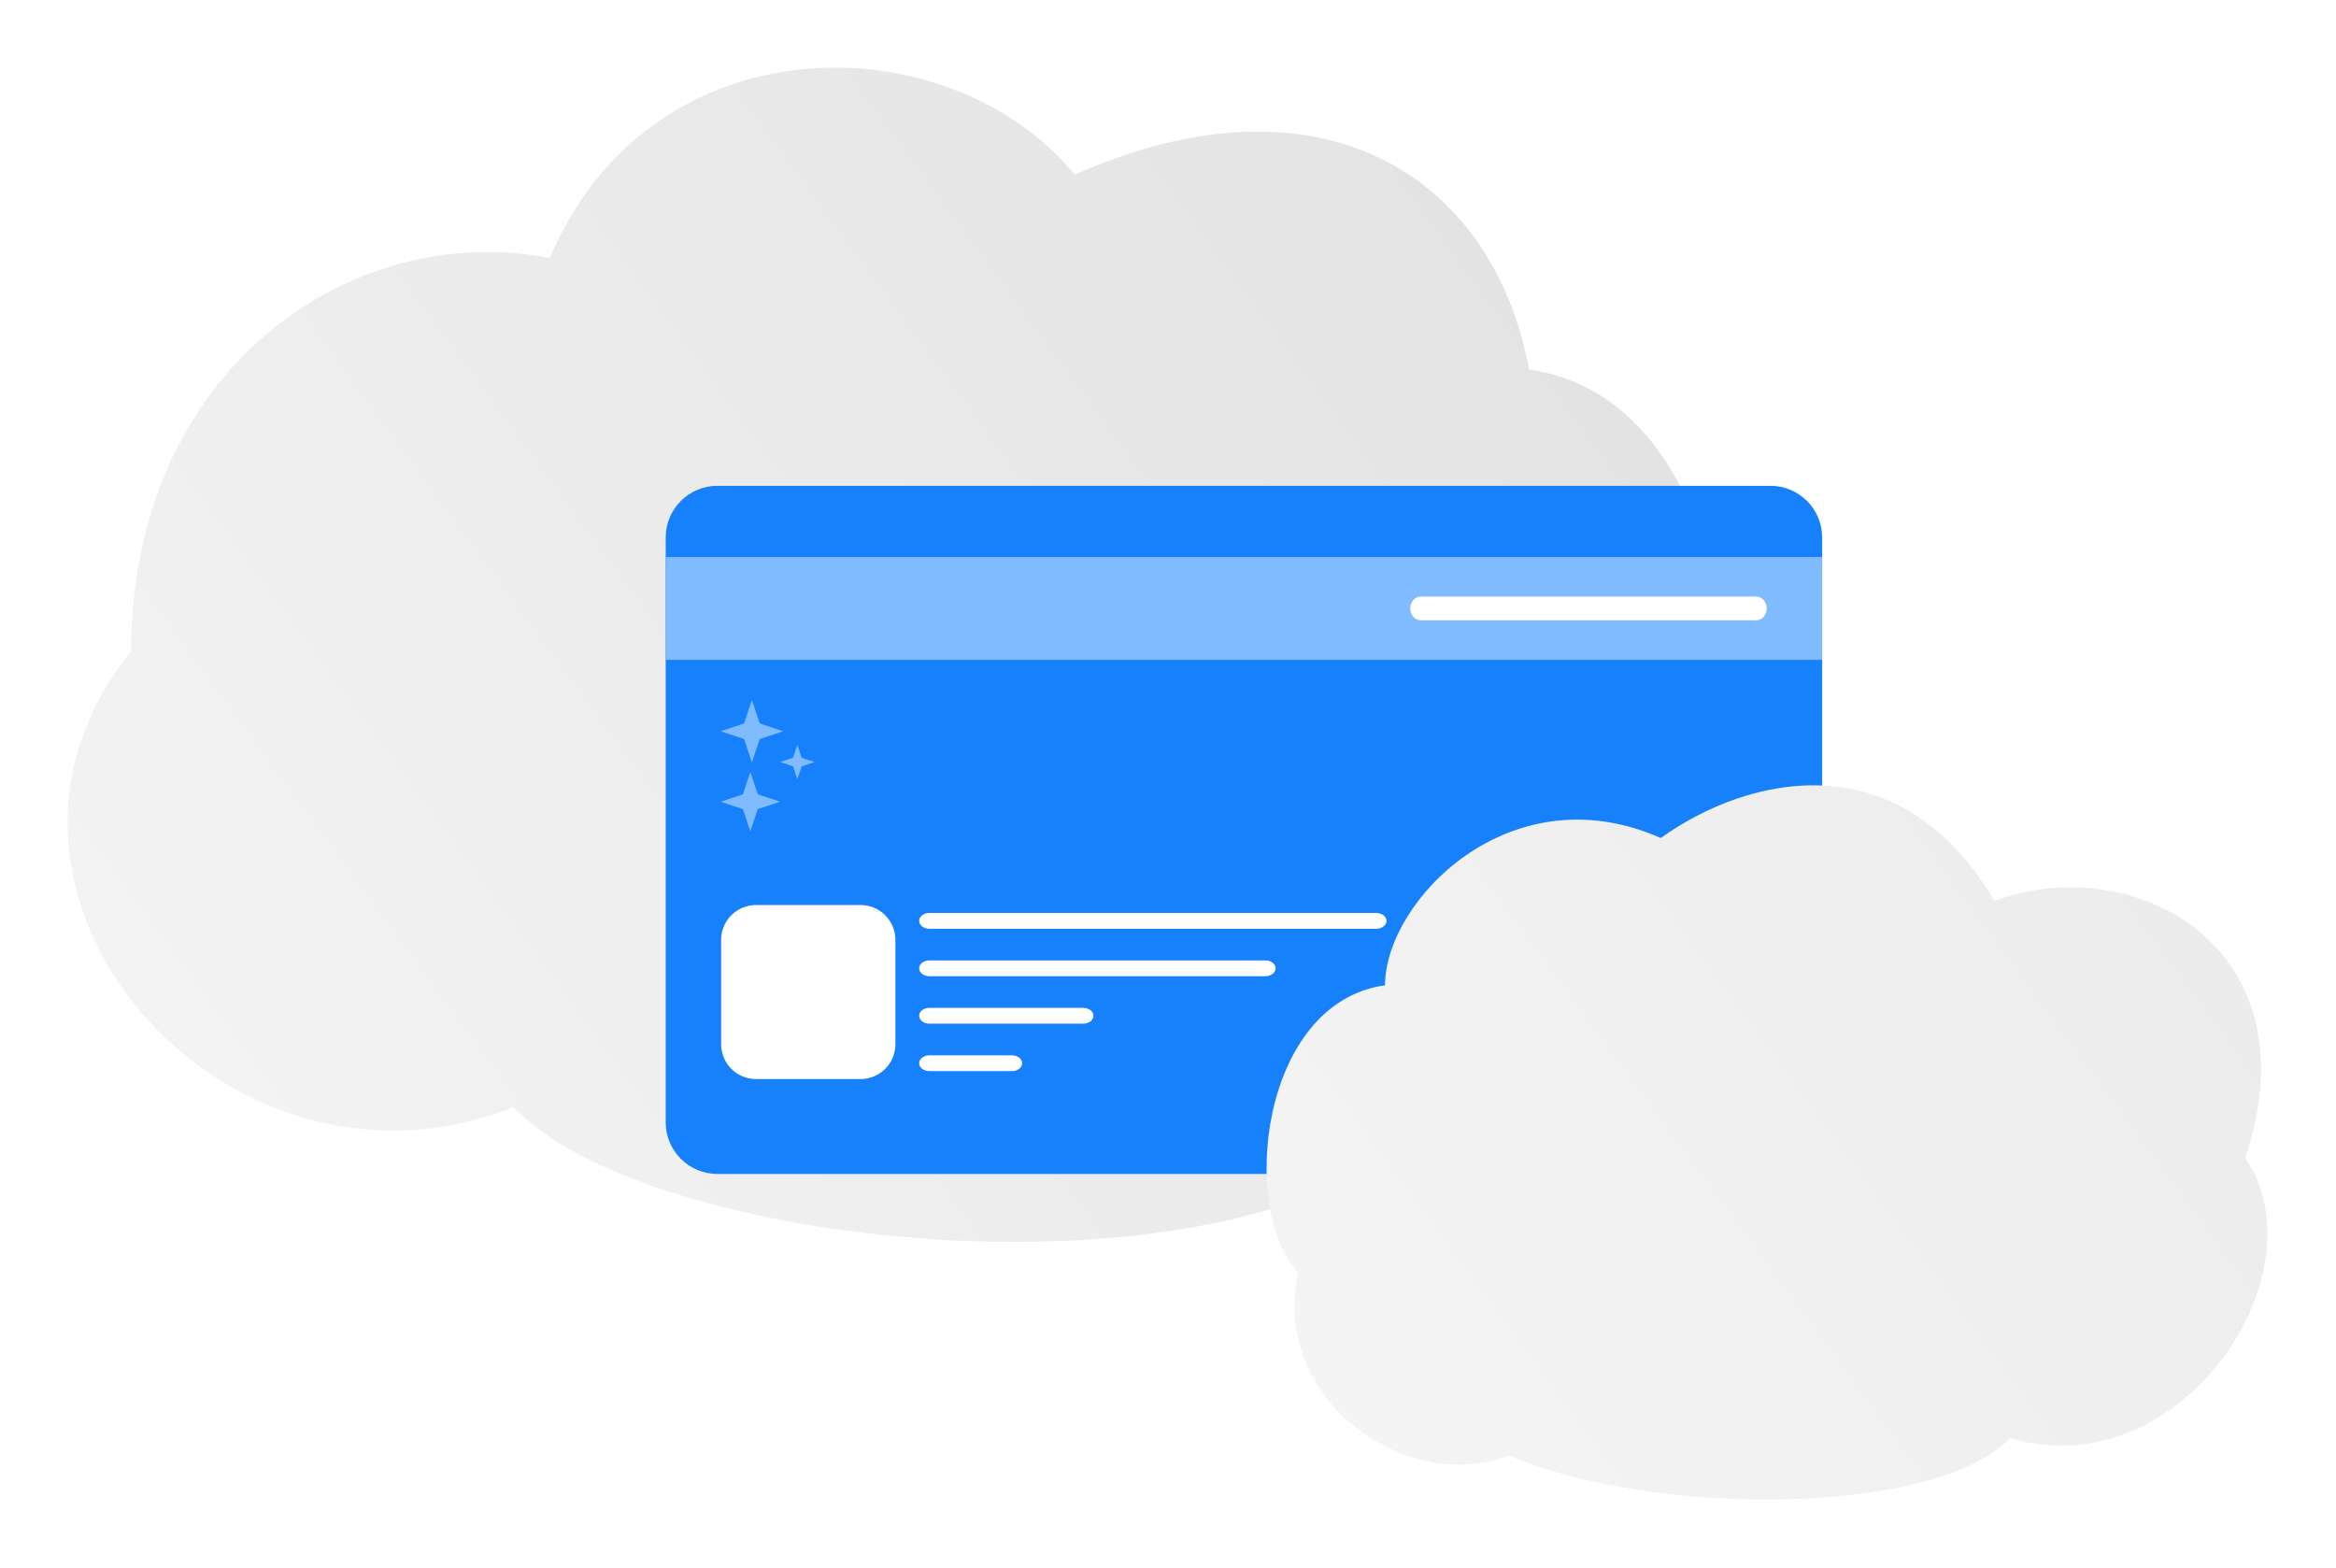 <svg width="1728" height="1160" viewBox="0 0 1728 1160" fill="none" xmlns="http://www.w3.org/2000/svg">
<g filter="url(#filter0_d)">
<path d="M406.638 186.882C260.105 158.136 97.039 269.338 97.039 477.672C-46.986 655.229 166.155 899.92 379.857 814.891C465.586 906.7 799.665 952.604 980.845 875.803C1131.09 906.7 1324.65 814.891 1235.38 615.385C1306.09 541.82 1282.22 290.524 1131.09 269.338C1104.25 125.183 976.239 44.851 795.059 125.183C701.109 11.602 481.658 10.2 406.638 186.882Z" fill="url(#paint0_linear)"/>
</g>
<g filter="url(#filter1_d)">
<g filter="url(#filter2_d)">
<path d="M492.421 397.533C492.421 376.449 509.571 359.357 530.726 359.357H1309.6C1330.75 359.357 1347.9 376.449 1347.9 397.533V830.193C1347.9 851.277 1330.75 868.369 1309.6 868.369H530.726C509.571 868.369 492.421 851.277 492.421 830.193V397.533Z" fill="#1681FB"/>
<path d="M492.421 412.013H1347.9V488.073H492.421V412.013Z" fill="#80BBFF"/>
<path d="M533.441 695.189C533.441 680.971 544.984 669.446 559.223 669.446H636.568C650.807 669.446 662.35 680.971 662.35 695.189V772.418C662.35 786.636 650.807 798.162 636.568 798.162H559.223C544.984 798.162 533.441 786.636 533.441 772.418V695.189Z" fill="white"/>
<path d="M1043.21 450.043C1043.21 445.196 1046.68 441.267 1050.97 441.267H1299.13C1303.42 441.267 1306.89 445.196 1306.89 450.043C1306.89 454.89 1303.42 458.819 1299.13 458.819H1050.97C1046.68 458.819 1043.21 454.89 1043.21 450.043Z" fill="white"/>
<path d="M679.925 681.148C679.925 677.916 683.339 675.297 687.551 675.297H1018.01C1022.22 675.297 1025.63 677.916 1025.63 681.148C1025.63 684.379 1022.22 686.998 1018.01 686.998H687.551C683.339 686.998 679.925 684.379 679.925 681.148Z" fill="white"/>
<path d="M679.925 716.252C679.925 713.021 683.331 710.401 687.531 710.401H935.995C940.196 710.401 943.602 713.021 943.602 716.252C943.602 719.483 940.196 722.103 935.995 722.103H687.531C683.331 722.103 679.925 719.483 679.925 716.252Z" fill="white"/>
<path d="M679.925 751.356C679.925 748.125 683.32 745.506 687.508 745.506H801.251C805.439 745.506 808.834 748.125 808.834 751.356C808.834 754.587 805.439 757.207 801.251 757.207H687.508C683.32 757.207 679.925 754.587 679.925 751.356Z" fill="white"/>
<path d="M679.925 786.461C679.925 783.229 683.336 780.61 687.542 780.61H748.481C752.688 780.61 756.098 783.229 756.098 786.461C756.098 789.692 752.688 792.311 748.481 792.311H687.542C683.336 792.311 679.925 789.692 679.925 786.461Z" fill="white"/>
<path d="M555.046 571.092L560.536 587.537L577.006 593.019L560.536 598.501L555.046 614.946L549.556 598.501L533.086 593.019L549.556 587.537L555.046 571.092Z" fill="#80BBFF"/>
<path d="M589.823 550.931L593.01 560.478L602.573 563.661L593.01 566.844L589.823 576.392L586.636 566.844L577.073 563.661L586.636 560.478L589.823 550.931Z" fill="#80BBFF"/>
<path d="M556.206 517.81L561.986 535.124L579.327 540.896L561.986 546.667L556.206 563.982L550.426 546.667L533.086 540.896L550.426 535.124L556.206 517.81Z" fill="#80BBFF"/>
</g>
</g>
<g filter="url(#filter3_d)">
<path d="M1475.42 666.486C1576.22 628.368 1713.64 699.003 1660.89 856.712C1719.08 941.257 1613.57 1101.13 1486.84 1063.74C1434.09 1120.1 1227.67 1123.75 1116.17 1076.6C1040.45 1106.05 939.489 1035.24 960.368 941.257C916.857 896.094 931.542 741.817 1024.55 728.81C1024.55 666.486 1117.01 570.559 1228.5 619.877C1294.31 572.727 1405.81 548.339 1475.42 666.486Z" fill="url(#paint1_linear)"/>
</g>
<defs>
<filter id="filter0_d" x="0" y="0" width="1323.47" height="968.643" filterUnits="userSpaceOnUse" color-interpolation-filters="sRGB">
<feFlood flood-opacity="0" result="BackgroundImageFix"/>
<feColorMatrix in="SourceAlpha" type="matrix" values="0 0 0 0 0 0 0 0 0 0 0 0 0 0 0 0 0 0 127 0"/>
<feOffset dy="4"/>
<feGaussianBlur stdDeviation="25"/>
<feColorMatrix type="matrix" values="0 0 0 0 0.557 0 0 0 0 0.557 0 0 0 0 0.557 0 0 0 0.1 0"/>
<feBlend mode="normal" in2="BackgroundImageFix" result="effect1_dropShadow"/>
<feBlend mode="normal" in="SourceGraphic" in2="effect1_dropShadow" result="shape"/>
</filter>
<filter id="filter1_d" x="442.421" y="313.357" width="955.483" height="609.013" filterUnits="userSpaceOnUse" color-interpolation-filters="sRGB">
<feFlood flood-opacity="0" result="BackgroundImageFix"/>
<feColorMatrix in="SourceAlpha" type="matrix" values="0 0 0 0 0 0 0 0 0 0 0 0 0 0 0 0 0 0 127 0"/>
<feOffset dy="4"/>
<feGaussianBlur stdDeviation="25"/>
<feColorMatrix type="matrix" values="0 0 0 0 0.557 0 0 0 0 0.557 0 0 0 0 0.557 0 0 0 0.15 0"/>
<feBlend mode="normal" in2="BackgroundImageFix" result="effect1_dropShadow"/>
<feBlend mode="normal" in="SourceGraphic" in2="effect1_dropShadow" result="shape"/>
</filter>
<filter id="filter2_d" x="482.421" y="345.357" width="875.483" height="529.013" filterUnits="userSpaceOnUse" color-interpolation-filters="sRGB">
<feFlood flood-opacity="0" result="BackgroundImageFix"/>
<feColorMatrix in="SourceAlpha" type="matrix" values="0 0 0 0 0 0 0 0 0 0 0 0 0 0 0 0 0 0 127 0"/>
<feOffset dy="-4"/>
<feGaussianBlur stdDeviation="5"/>
<feColorMatrix type="matrix" values="0 0 0 0 0.108 0 0 0 0 0.108 0 0 0 0 0.108 0 0 0 0.04 0"/>
<feBlend mode="normal" in2="BackgroundImageFix" result="effect1_dropShadow"/>
<feBlend mode="normal" in="SourceGraphic" in2="effect1_dropShadow" result="shape"/>
</filter>
<filter id="filter3_d" x="886.93" y="530.911" width="840.382" height="628.324" filterUnits="userSpaceOnUse" color-interpolation-filters="sRGB">
<feFlood flood-opacity="0" result="BackgroundImageFix"/>
<feColorMatrix in="SourceAlpha" type="matrix" values="0 0 0 0 0 0 0 0 0 0 0 0 0 0 0 0 0 0 127 0"/>
<feOffset/>
<feGaussianBlur stdDeviation="25"/>
<feColorMatrix type="matrix" values="0 0 0 0 0.558 0 0 0 0 0.558 0 0 0 0 0.558 0 0 0 0.1 0"/>
<feBlend mode="normal" in2="BackgroundImageFix" result="effect1_dropShadow"/>
<feBlend mode="normal" in="SourceGraphic" in2="effect1_dropShadow" result="shape"/>
</filter>
<linearGradient id="paint0_linear" x1="1273.47" y1="28.428" x2="64.738" y2="914.643" gradientUnits="userSpaceOnUse">
<stop stop-color="#E0E0E0"/>
<stop offset="1" stop-color="#F5F5F5"/>
</linearGradient>
<linearGradient id="paint1_linear" x1="1677.31" y1="580.911" x2="936.93" y2="1124.98" gradientUnits="userSpaceOnUse">
<stop stop-color="#EBEBEB"/>
<stop offset="1" stop-color="#F5F5F5"/>
</linearGradient>
</defs>
</svg>
